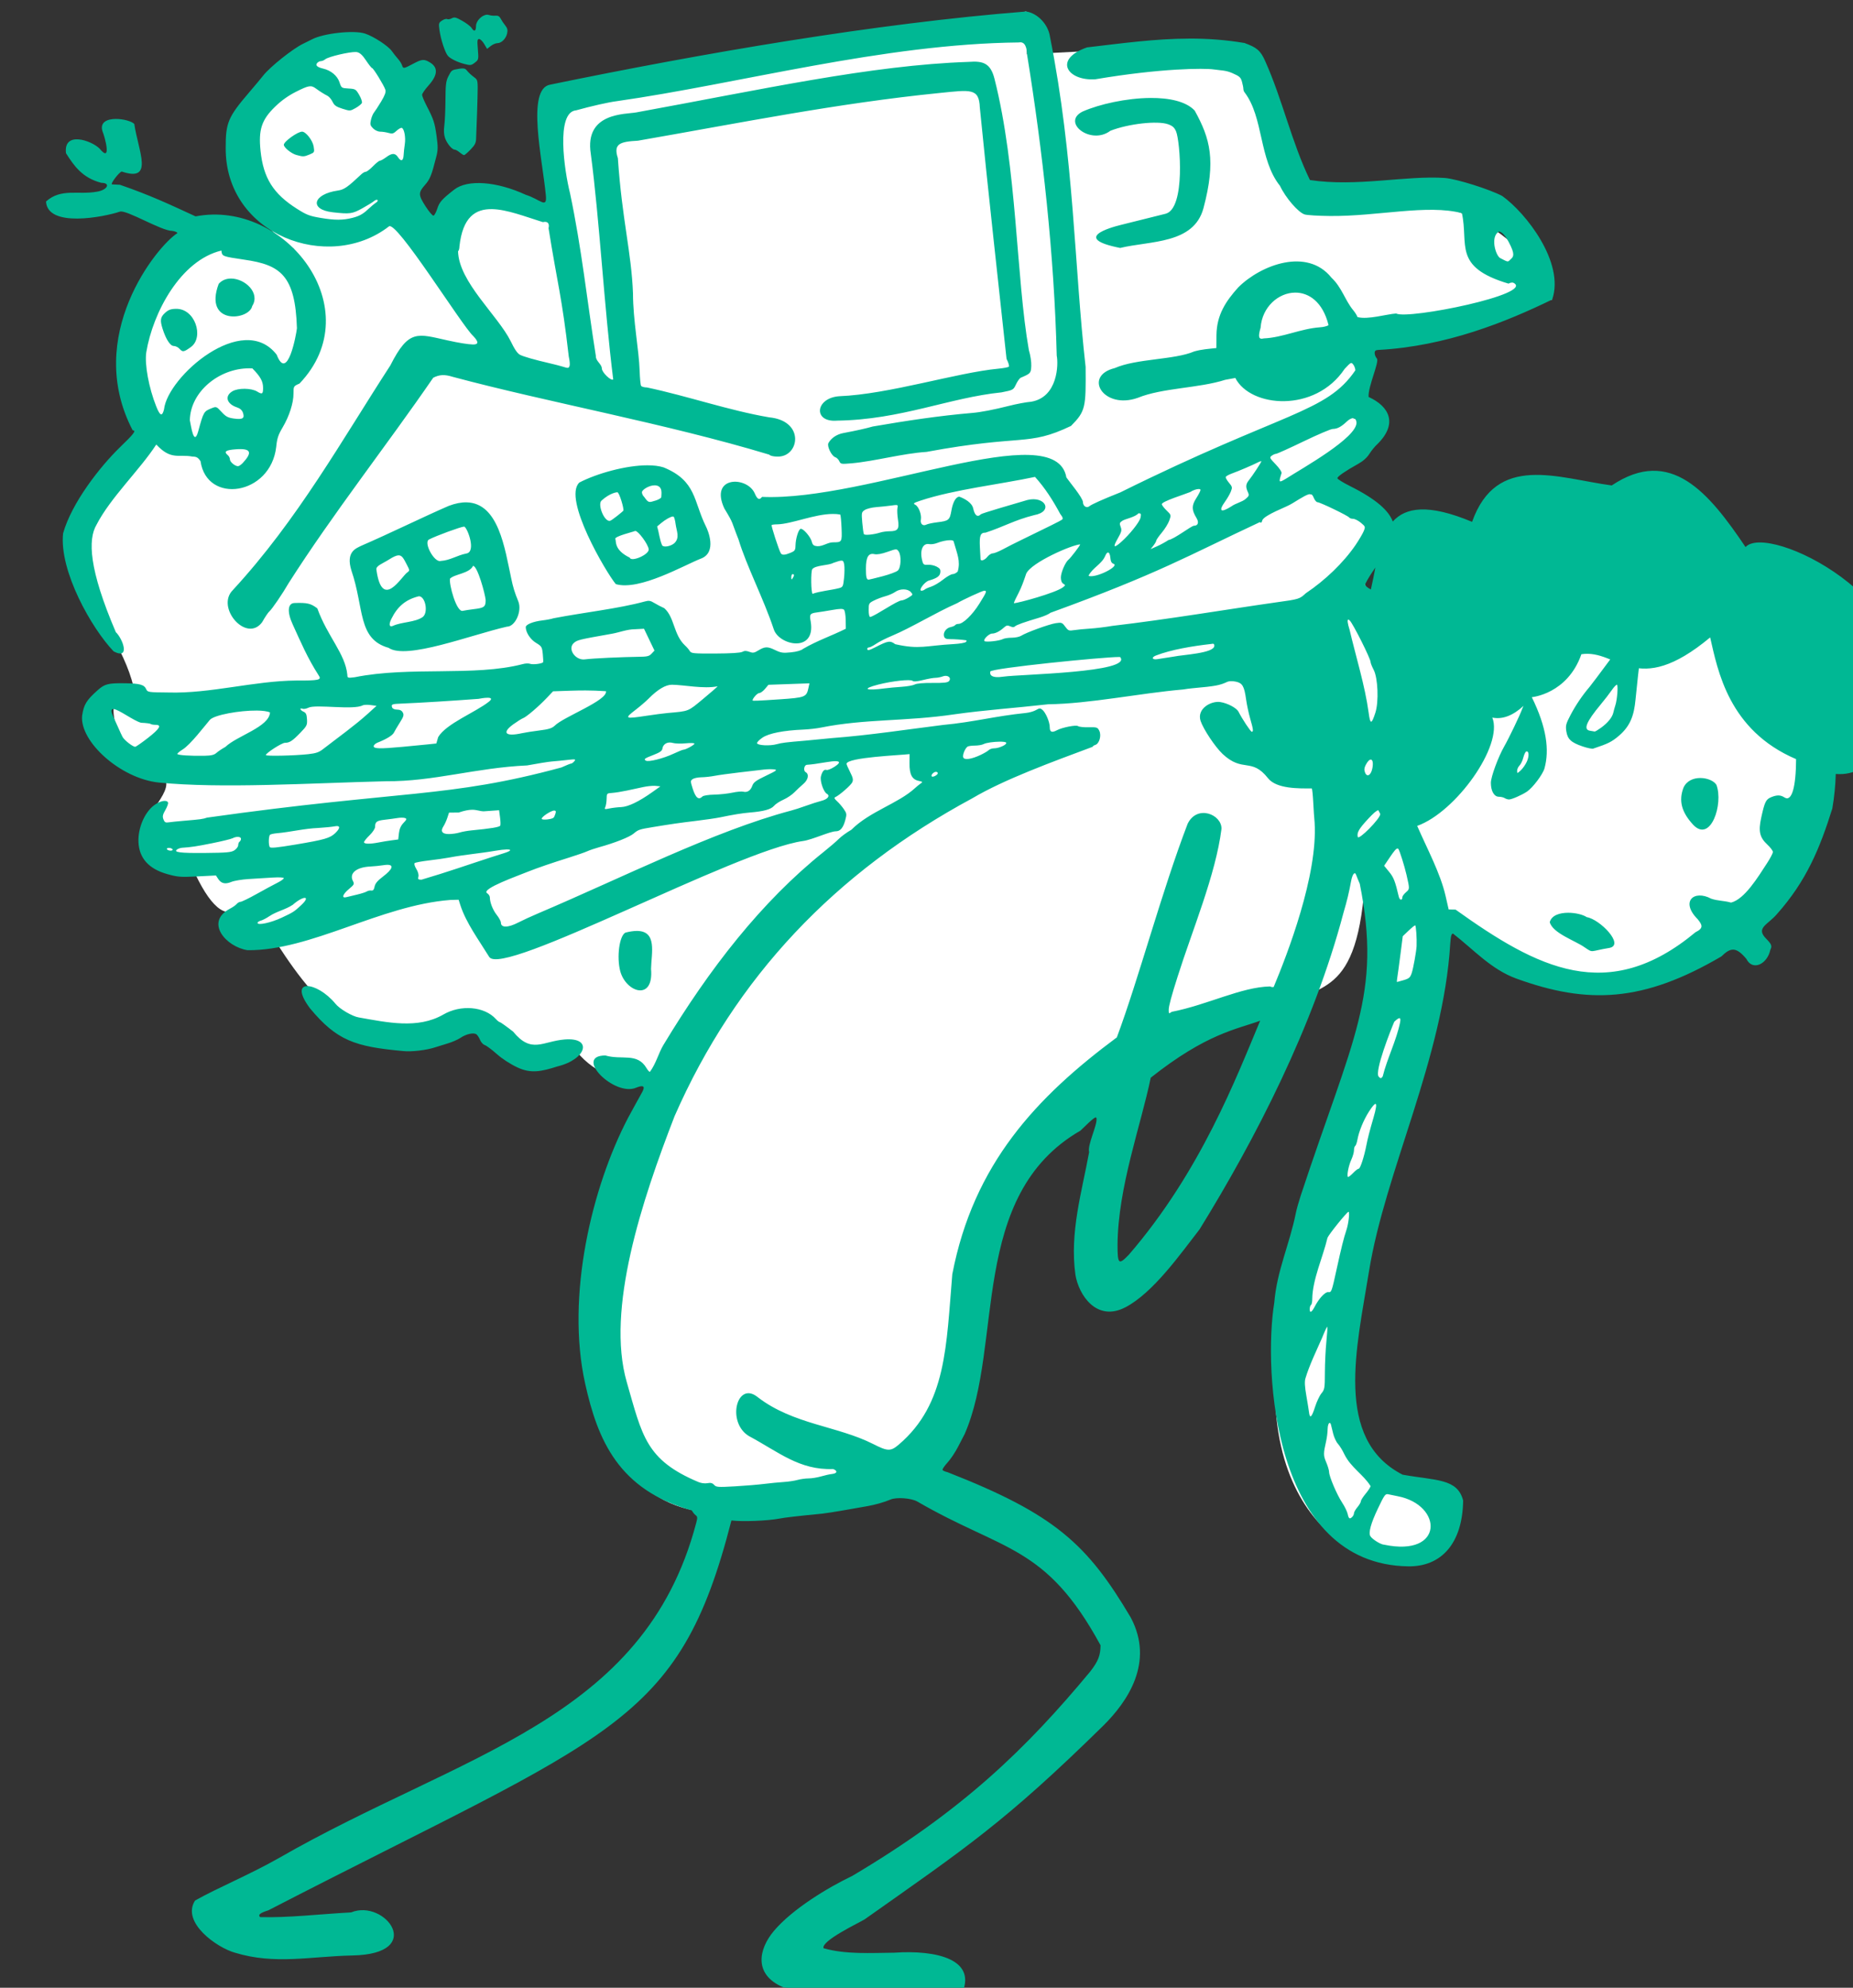 <?xml version="1.0" ?><svg height="209.196mm" viewBox="0 0 195.023 209.196" width="195.023mm" xmlns="http://www.w3.org/2000/svg">
    <rect x="0" y="0" width="195.023" height="209.196" fill="#333333" stroke="none"/>
    <path color="#000" d="m 12010.704,2902.876 -188.95,36.706 4.624,45 c -18.915,-2.509 -43.446,-19.429 -49.358,11.433 l -12.545,-13.434 c 10.695,-11.897 13.098,-91.326 -42.256,-59.443 -61.132,35.211 -2.163,74.109 -2.163,74.109 -58.92,-22.809 -84.335,38.514 -54.849,77.588 -57.953,38.935 -16.166,65.21 -9.039,96.263 -8.398,1.933 -12.645,8.2 0.145,32.253 40.154,3.324 -31.579,32.273 24.371,42.051 7.065,14.771 13.199,18.387 18.533,12.395 -4.071,10.094 5.936,11.996 13.844,15.12 17.451,26.999 37.224,49.372 78.02,29.852 10.942,9.063 19.57,23.351 39.805,11.421 6.934,9.865 17.33,13.502 28.961,14.92 -4.429,16.79 -17.593,73.983 -10.496,138.105 7.224,65.249 138.652,19.826 138.953,-34.449 0.118,-21.487 15.052,-57.074 37.092,-91.769 48.323,-28.141 88.125,-42.872 88.125,-42.872 15.619,-10.326 31.42,-3.488 32.208,-63.579 10.28,26.747 -1.055,92.135 -18.842,137.601 -44.328,113.299 8.456,143.401 23.936,145.191 15.479,1.79 41.84,-14.435 19.148,-25.569 -22.692,-11.134 -46.067,-11.302 -26.361,-103.844 13.301,-62.449 27.678,-105.852 35.638,-127.534 61.128,74.55 215.799,-23.773 120.076,-113.255 -96.115,-89.847 -135.831,30.237 -135.831,30.237 l -18.214,-46.929 c -0.905,-13.862 24.698,-35.574 -21.912,-35.898 6.562,-10.156 39.678,-23.623 17.231,-30.16 l 5.275,-29.886 73.753,-17.23 c -13.926,-30.936 -44.429,-46.734 -102.211,-37.625 l -20.032,-64.256 -86.358,4.454 z" fill="#FFFFFF" overflow="visible" paint-order="fill markers stroke" transform="translate(-33.806,-11.892) matrix(0.265,0,0,0.265,-3041.026,-756.16)"/>
    <path d="m 13084.508,4393.477 v 0 c -60.032,4.734 -128.641,16.61 -189.043,29.049 -9.607,1.622 -3.044,29.872 -1.75,43.791 0.627,5.836 -2.172,1.766 -7.949,-0.043 -11.626,-5.36 -23.154,-6.193 -28.436,-2.055 -4.854,3.803 -5.871,4.941 -6.691,7.488 -0.463,1.447 -1.142,2.727 -1.508,2.846 -0.366,0.119 -1.804,-1.564 -3.197,-3.738 -2.858,-4.458 -2.891,-5.394 -0.268,-8.381 2.092,-2.382 2.649,-3.767 4.582,-11.393 0.648,-2.553 0.663,-3.885 0.09,-8.061 -0.733,-5.332 -1.168,-6.655 -3.971,-12.078 -0.981,-1.899 -1.785,-3.844 -1.785,-4.324 0,-0.48 1.116,-2.112 2.479,-3.627 3.762,-4.185 3.979,-7.207 0.664,-9.229 -2.362,-1.44 -3.172,-1.372 -6.801,0.565 -3.661,1.953 -3.852,1.977 -4.311,0.531 -0.195,-0.614 -0.89,-1.719 -1.547,-2.457 -0.654,-0.738 -1.81,-2.197 -2.566,-3.24 -1.477,-2.042 -7.205,-5.761 -10.596,-6.879 -4.359,-1.437 -16.423,-0.131 -21.009,2.273 -0.889,0.466 -2.482,1.256 -3.538,1.758 -4.061,1.927 -13.239,9.238 -15.9,12.668 -0.768,0.99 -3.25,3.961 -5.516,6.601 -8.408,9.803 -9.399,12.136 -9.363,22.105 -0.226,34.61 40.843,49.705 64.783,31.215 2.813,-2.943 29.009,39.399 33.539,43.514 2.2,2.303 2.155,3.393 -0.138,3.342 -1.92,-0.044 -5.625,-0.641 -10.022,-1.617 -12.038,-2.648 -15.41,-4.605 -22.779,9.949 -19.032,29.295 -36.796,61.307 -62.551,89.209 -6.917,6.907 5.462,21.177 11.658,12.723 1.084,-1.939 2.368,-3.854 2.852,-4.256 1.02,-0.846 5.273,-7.088 7.67,-11.254 17.536,-27.52 39.155,-54.973 57.41,-81.547 2.493,-1.272 4.535,-1.365 7.779,-0.351 38.016,10.197 84.597,18.488 125.672,30.889 0.388,0.469 1.675,0.775 3.254,0.775 8.69,0.261 11.154,-14.196 -3.293,-15.59 -15.93,-2.715 -32.276,-8.418 -48.539,-11.865 -1.055,0 -2.098,-0.296 -2.32,-0.654 -0.222,-0.358 -0.476,-3.014 -0.567,-5.902 -0.271,-8.342 -2.646,-20.209 -2.642,-30.775 -0.633,-16.457 -4.325,-28.998 -6.006,-53.715 -1.878,-5.779 0.839,-6.558 7.974,-6.949 40.335,-7.011 78.932,-14.848 119.885,-18.957 12.248,-1.236 15.594,-1.982 15.891,5.754 3.056,31.174 7.86,74.3 10.613,99.852 0.759,1.462 1.167,2.858 0.908,3.102 -0.26,0.243 -2.081,0.592 -4.045,0.775 -16.742,1.581 -43.528,10.185 -63.335,10.955 -9.574,0.716 -10.475,10.502 -0.817,9.693 25.369,-0.357 44.505,-9.119 65.285,-11.225 4.666,-0.93 4.707,-0.954 5.766,-3.201 0.585,-1.245 1.437,-2.421 1.889,-2.615 3.923,-1.681 4.031,-1.802 4.171,-4.65 0.08,-1.565 -0.336,-4.28 -0.959,-6.314 -5.109,-29.034 -4.621,-72.192 -13.646,-107.742 -1.547,-6.093 -4.367,-7.197 -10.268,-6.726 -38.867,1.288 -82.573,11.066 -131.984,20.061 -4.252,0.804 -20.669,-0.067 -18.082,16.455 3.474,26.309 5.284,60.659 8.9,89.582 -0.794,0.793 -4.519,-2.792 -4.519,-4.35 -0.04,-1.772 -2.505,-2.946 -2.377,-4.967 -3.535,-22.198 -5.583,-42.469 -10.258,-64.637 -2.218,-8.769 -5.748,-32.244 2.43,-32.902 5.996,-1.669 12.827,-3.213 15.972,-3.613 48.886,-6.955 105.996,-22.806 159.893,-23.344 2.611,-0.53 3.144,2.513 3.205,4.672 6.201,38.257 10.806,79.714 11.803,119.709 0.697,3.334 0.503,16.569 -10.225,18.311 -1.777,0.127 -5.735,0.867 -8.791,1.645 -5.9,1.5 -11.283,2.534 -14.551,2.795 -13.03,1.101 -26,3.066 -39.496,5.389 -2.907,0.831 -6.189,1.562 -11.724,2.611 -2.597,0.492 -4.82,1.993 -5.889,3.975 -0.654,1.213 1.251,5.141 2.719,5.607 0.563,0.179 1.28,0.881 1.59,1.562 0.54,1.183 0.756,1.221 4.888,0.861 9.286,-0.825 20.183,-3.916 29.764,-4.533 38.459,-7.135 40.046,-2.026 57.377,-10.309 5.801,-5.865 5.952,-7.307 5.807,-23.443 -4.571,-40.377 -4.491,-82.656 -14.139,-131.065 -0.684,-4.917 -4.851,-9.36 -9.455,-10.084 z m -214.213,1.287 c -1.923,0.103 -4.299,2.414 -4.299,4.49 0,2.094 -0.751,2.405 -1.779,0.738 -0.381,-0.615 -2.025,-1.873 -3.655,-2.795 -2.552,-1.444 -3.134,-1.586 -4.203,-1.014 -0.682,0.365 -1.504,0.502 -1.826,0.303 -0.323,-0.199 -1.228,0.059 -2.013,0.572 -1.33,0.871 -1.404,1.129 -1.047,3.731 0.52,3.8 2.259,9.095 3.404,10.357 1.001,1.107 3.756,2.453 6.451,3.152 2.523,0.655 2.767,0.622 4.309,-0.59 1.386,-1.091 1.425,-1.275 1.093,-5.217 -0.294,-3.471 -0.219,-4.086 0.504,-4.086 0.467,0 1.369,0.881 2.006,1.959 l 1.156,1.959 1.442,-1.135 c 0.794,-0.625 1.983,-1.137 2.641,-1.137 1.633,0 3.421,-1.789 3.88,-3.885 0.293,-1.337 0.115,-2.07 -0.781,-3.182 -0.64,-0.794 -1.453,-2.014 -1.807,-2.711 -0.456,-0.897 -1.055,-1.227 -2.052,-1.135 -0.774,0.072 -1.959,-0.054 -2.635,-0.279 -0.248,-0.083 -0.514,-0.112 -0.789,-0.098 z m 278.949,9.479 c -13.575,0.028 -26.673,1.871 -40.57,3.49 -13.661,4.759 -7.732,13.422 3.305,12.662 26.103,-4.408 43.213,-4.445 47.017,-3.906 3.081,0.436 4.744,0.321 7.326,1.441 2.903,1.259 3.394,1.693 3.877,3.432 0.304,1.095 0.557,2.374 0.557,2.842 0,0.468 0.215,1.086 0.473,1.373 7.616,9.947 5.641,26.574 14.068,37.141 2.233,4.746 7.27,10.58 9.812,11.363 0.954,0.294 5.44,0.568 9.971,0.611 19.122,0.185 38.648,-4.742 52.469,-1.127 2.752,12.412 -3.727,21.369 18.513,27.99 0.594,-0.371 1.46,-0.531 1.922,-0.353 8.966,4.446 -41.884,14.724 -46.546,12.217 -3.655,0.213 -11.237,2.544 -15.36,1.414 -0.201,-0.635 -0.972,-1.874 -1.713,-2.754 -3.241,-3.937 -4.503,-9.045 -8.631,-12.9 -9.625,-12.02 -27.928,-5.132 -36.963,3.818 -4.99,5.522 -8.581,10.947 -8.695,18.922 l -0.03,5.217 c -3.213,0.344 -5.734,0.489 -8.785,1.336 -7.947,3.407 -22.85,2.797 -31.574,6.619 -12.802,3.143 -4.426,16.652 9.152,11.811 9.773,-3.983 24.235,-3.787 34.687,-7.143 l 4.032,-0.74 c 6.066,11.822 31.696,13.939 43.41,-3.59 2.504,-2.695 2.632,-2.76 3.433,-1.734 0.458,0.586 0.832,1.617 0.832,2.291 -11.6,17.028 -28.122,16.153 -93.351,48.482 -6.986,2.772 -11.379,4.735 -12.297,5.498 -1.065,0.882 -2.529,-0.047 -2.529,-1.601 -0.05,-1.811 -5.558,-8.287 -6.59,-9.846 -4.251,-24.627 -78.788,9.551 -120.869,7.732 -1.072,1.418 -1.891,1.008 -2.924,-1.461 -3.116,-6.854 -18.068,-6.882 -12.039,6.064 3.895,6.418 2.649,4.852 5.635,12.336 3.187,10.537 9.897,23.372 13.964,35.555 1.975,6.499 16.805,9.667 14.696,-2.98 -0.551,-2.883 -0.293,-3.271 2.42,-3.627 1.209,-0.159 3.993,-0.602 6.189,-0.988 2.965,-0.521 4.15,-0.543 4.611,-0.084 0.342,0.341 0.646,2.179 0.676,4.082 l 0.05,3.459 c -5.866,2.918 -11.218,4.646 -17.027,8.023 -0.692,0.615 -2.465,1.121 -4.76,1.355 -3.182,0.326 -3.999,0.207 -6.309,-0.918 -3.001,-1.46 -4.061,-1.429 -6.711,0.193 -1.577,0.966 -2.111,1.045 -3.506,0.519 -1.23,-0.464 -1.939,-0.462 -2.808,0.012 -0.745,0.406 -4.59,0.645 -10.707,0.666 -8.823,0.029 -9.595,-0.046 -10.16,-1.012 -0.336,-0.575 -1.187,-1.564 -1.891,-2.197 -4.617,-4.328 -4.087,-11.123 -8.221,-14.797 -1.117,-0.487 -2.884,-1.407 -3.927,-2.045 -1.592,-0.974 -2.209,-1.071 -3.844,-0.609 -10.567,2.873 -24.282,4.343 -36.268,6.666 -0.756,0.267 -2.712,0.644 -4.349,0.836 -3.671,0.43 -6.633,1.619 -6.633,2.662 0,2.105 1.812,4.889 4.068,6.252 2.26,1.365 2.402,1.603 2.701,4.488 0.171,1.676 0.222,3.138 0.112,3.25 -0.572,0.571 -4.058,0.985 -5.09,0.604 -0.647,-0.24 -1.997,-0.195 -2.996,0.102 -19.385,5.028 -44.695,0.775 -66.75,5.221 -2.761,0.334 -2.884,0.292 -2.904,-0.951 -0.827,-8.462 -7.871,-15.165 -11.922,-26.396 -2.591,-1.973 -3.998,-2.304 -9.075,-2.135 -2.714,0.091 -2.989,3.561 -0.677,8.562 3.296,7.204 5.774,13.132 10.299,20.197 1.267,1.797 0.1,2.063 -8.922,2.025 -16.799,0.131 -34.115,5.253 -50.795,4.752 -7.909,-0.064 -8.257,-0.115 -8.762,-1.268 -0.804,-1.83 -2.505,-2.317 -8.373,-2.4 -6.714,-0.096 -8.125,0.257 -10.869,2.703 -4.559,4.065 -5.575,5.726 -6.242,10.217 -0.964,10.247 15.199,24.892 30.404,26.508 24.987,2.471 59.268,0.264 90.33,-0.519 18.769,0.163 35.652,-5.361 56.012,-6.275 4.077,-0.765 8.524,-1.475 9.885,-1.578 1.358,-0.103 4.078,-0.37 6.041,-0.592 3.286,-0.372 3.508,-0.333 2.814,0.506 -0.415,0.501 -0.969,0.912 -1.234,0.912 -0.265,0 -2.026,0.702 -3.914,1.561 -45.185,12.259 -62.701,8.908 -140.715,19.92 -1.75,0.591 -2.436,0.684 -9.336,1.266 -2.416,0.204 -5.08,0.477 -5.92,0.607 -1.248,0.194 -1.626,-0.023 -2.07,-1.191 -0.44,-1.155 -0.293,-1.868 0.763,-3.697 0.72,-1.246 1.2,-2.576 1.065,-2.953 -0.447,-1.26 -3.204,-0.717 -5.592,1.1 -3.766,2.865 -6.391,9.083 -6.152,14.576 0.279,6.423 4.106,10.667 11.478,12.73 4.139,1.159 5.218,1.243 11.92,0.906 l 7.371,-0.371 0.912,1.393 c 1.193,1.821 2.802,2.173 5.25,1.15 1.093,-0.457 4.178,-0.965 6.856,-1.131 2.679,-0.166 6.909,-0.426 9.402,-0.578 2.773,-0.17 4.531,-0.07 4.531,0.26 0,0.295 -1.174,1.123 -2.609,1.84 -1.435,0.717 -5.114,2.706 -8.174,4.416 -3.06,1.711 -5.934,3.109 -6.385,3.109 -0.452,0 -1.143,0.39 -1.537,0.865 -0.396,0.475 -1.599,1.315 -2.676,1.867 -10.157,5.363 -1.499,15.199 6.987,16.486 25.256,0.218 52.703,-17.807 80.548,-19.955 l 3.282,-0.086 0.701,2.195 c 2.308,7.072 7.243,13.686 11.408,20.455 4.788,8.604 98.146,-42.283 124.711,-45.977 3.666,-0.51 10.687,-3.856 13.024,-3.856 1.734,0 2.905,-1.406 3.722,-4.459 0.627,-2.339 0.581,-2.66 -0.611,-4.387 -0.708,-1.024 -1.921,-2.433 -2.701,-3.131 -0.981,-0.881 -1.2,-1.358 -0.713,-1.561 1.561,-0.65 6.254,-4.736 6.791,-5.91 0.46,-1.009 0.29,-1.809 -0.852,-4.066 -0.783,-1.545 -1.424,-3.023 -1.424,-3.287 0.284,-2.565 21.407,-3.408 25.045,-3.852 l -0.03,3.682 c -0.04,4.397 0.993,6.369 3.627,6.947 1.671,0.367 1.711,0.431 0.705,1.121 -0.587,0.402 -1.563,1.2 -2.166,1.773 -6.724,6.156 -17.939,9.204 -25.271,16.539 -1.712,0.967 -3.943,2.586 -4.957,3.6 -1.016,1.014 -3.649,3.281 -5.852,5.037 -24.897,19.881 -45.645,46.658 -63.809,76.793 -1.924,3.167 -2.947,7.462 -5.39,10.707 -0.263,0 -0.868,-0.679 -1.346,-1.51 -3.717,-6.254 -9.71,-3.074 -16.35,-5.002 -12.781,0.059 3.665,16.612 12.342,12.756 2.898,-1.159 3.616,-0.496 2.178,2.014 -1.986,3.485 -3.545,6.508 -5.416,9.863 -14.46,27.581 -24.842,70.933 -17.111,105.707 4.981,22.412 13.251,42.187 42.347,50.338 0.374,0.703 1.067,1.565 1.541,1.914 0.743,0.548 0.769,0.981 0.184,3.166 -20.73,78.527 -93.419,91.43 -165.65,132.945 -11.968,6.784 -24.195,11.746 -33.358,16.906 -5.563,8.692 8.661,18.699 15.788,20.703 15.94,4.868 29.824,1.489 46.677,1.113 29.583,-0.546 12.996,-22.629 -0.47,-17.107 -12.577,0.688 -25.063,2.194 -36.159,1.873 -0.924,-0.924 -0.03,-1.658 3.276,-2.697 136.069,-70.225 162.96,-72.921 183.914,-154.832 4.21,0.558 14.368,0.164 19.078,-0.74 2.352,-0.452 7.014,-0.989 17.023,-1.965 1.209,-0.118 5.163,-0.737 8.787,-1.377 3.624,-0.639 7.701,-1.355 9.061,-1.588 3.102,-0.533 6.881,-1.609 9.187,-2.617 2.391,-1.045 8.391,-0.596 10.738,0.803 34.199,19.855 50.96,17.042 72.725,57.058 -0.03,4.012 -0.926,6.316 -4.012,10.326 -25.427,30.659 -50.818,55.325 -94.595,81.266 -9.65,4.613 -23.828,13.166 -31.153,21.889 -6.146,7.316 -8.041,17.353 3.727,22.338 18.181,1.875 23.019,3.58 41.646,3.418 6.697,-0.311 25.807,6.011 28.94,-0.086 7.169,-14.462 -9.839,-18.22 -26.498,-17.061 -9.24,0.077 -19.244,0.757 -28.076,-1.781 -0.975,-2.972 14.164,-10.11 16.339,-11.467 40.235,-28.426 55.567,-38.444 94.703,-76.852 9.715,-9.602 20.445,-25.231 10.967,-43.027 -17.184,-28.996 -29.944,-40.96 -72.789,-57.712 -0.9,-0.198 -1.774,-0.58 -1.941,-0.852 -0.168,-0.271 0.701,-1.586 1.932,-2.92 1.228,-1.334 3.099,-4.12 4.158,-6.191 1.06,-2.071 2.261,-4.383 2.668,-5.139 15.543,-35.428 1.429,-94.826 45.996,-120.531 5.298,-5.149 6.242,-5.863 6.389,-4.834 0.336,2.724 -3.707,10.536 -2.93,13.344 -2.86,15.691 -7.8,31.89 -5.447,48.756 1.287,7.893 8.364,18.904 19.886,12.873 11.069,-5.794 21.947,-21.347 29.407,-30.916 22.068,-35.714 45.252,-80.548 57.193,-125.838 1.401,-4.751 2.141,-7.828 2.98,-12.391 0.529,-2.873 1.493,-4.078 2.03,-2.537 0.201,0.579 0.85,2.164 1.439,3.523 8.792,44.105 -2.705,60.897 -23.459,123.828 -0.792,2.416 -1.658,5.504 -1.924,6.863 -2.53,12.594 -7.54,22.941 -8.578,35.641 -4.37,26.877 -0.581,104.025 53.246,104.725 13.035,0.169 21.529,-9.021 21.764,-26.146 -2.248,-8.804 -10.764,-7.877 -24.035,-10.254 -27.47,-14.046 -18.177,-50.796 -13.328,-80.902 6.338,-39.355 29.487,-84.566 32.246,-130.004 0.21,-3.055 0.465,-3.981 1.099,-3.981 8.191,6.349 15.136,14.228 25.172,17.871 28.38,10.301 50.375,9.399 81.405,-8.801 3.654,-3.573 5.808,-3.94 9.916,0.959 2.502,5.034 8.354,2.049 9.525,-3.572 0.771,-1.573 0.514,-2.239 -1.752,-4.537 -4.092,-4.218 0.719,-5.402 4.314,-9.592 11.779,-13.194 17.135,-26.252 22.065,-42.025 0.802,-4.655 1.236,-9.221 1.367,-13.697 15.475,1.243 20.799,-15.75 24.883,-29.631 11.501,-39.09 -51.82,-70.305 -60.717,-60.482 -14.517,-21.534 -29.734,-40.143 -53.146,-24.471 -21.473,-2.883 -45.723,-12.927 -55.463,14.461 -17.473,-7.314 -26.43,-5.751 -31.494,-0.129 -1.565,-4.261 -6.423,-8.798 -16.944,-14.059 -2.793,-1.392 -5.072,-2.812 -5.062,-3.156 0.02,-0.676 3.256,-2.908 8.164,-5.627 2.039,-1.13 3.578,-2.498 4.568,-4.062 0.822,-1.297 2.219,-3.002 3.106,-3.787 8.396,-8.251 4.698,-15.081 -3.434,-18.783 -0.322,-4.035 4.388,-14.035 3.279,-15.262 -0.48,-0.53 -0.871,-1.502 -0.871,-2.158 0,-0.917 0.345,-1.207 1.508,-1.262 26.855,-1.438 50.817,-11.156 68.994,-20.018 5.039,-14.59 -10.364,-34.379 -19.869,-41.137 -5.135,-2.686 -17.732,-6.652 -22.629,-7.125 -15.605,-1.097 -35.05,3.632 -53.717,0.807 -7.288,-15.055 -10.845,-31.758 -17.75,-47.199 -1.886,-4.279 -3.397,-5.464 -8.279,-7.225 -7.554,-1.277 -14.792,-1.763 -21.9,-1.75 z m -330.939,5.326 c 0.171,0.011 0.317,0.022 0.433,0.047 1.168,0.257 2.18,1.193 3.604,3.338 1.088,1.641 2.156,2.984 2.373,2.984 0.504,0 4.798,7.02 5.287,8.645 0.269,0.891 -0.198,2.182 -1.693,4.668 -1.137,1.89 -2.413,3.851 -2.834,4.357 -0.418,0.506 -0.968,1.833 -1.219,2.949 -0.395,1.749 -0.276,2.209 0.848,3.334 0.752,0.753 1.955,1.307 2.843,1.307 0.848,0 2.328,0.226 3.291,0.502 1.497,0.429 1.964,0.304 3.211,-0.852 0.803,-0.744 1.731,-1.261 2.063,-1.15 0.972,0.324 1.618,3.768 1.205,6.441 -0.208,1.359 -0.422,3.317 -0.471,4.35 -0.114,2.345 -1.019,2.709 -2.211,0.889 -1.151,-1.755 -2.373,-1.762 -4.73,-0.022 -1.025,0.755 -2.135,1.373 -2.469,1.373 -0.332,0 -1.571,0.989 -2.75,2.197 -1.18,1.208 -2.465,2.195 -2.856,2.195 -0.392,0 -1.172,0.432 -1.734,0.961 -5.5,5.179 -6.886,6.143 -9.34,6.496 -10.03,1.444 -11.504,7.571 -2.076,8.635 6.812,0.768 7.743,0.643 11.736,-1.561 2.047,-1.13 4.154,-2.429 4.684,-2.889 0.532,-0.459 1.149,-0.643 1.375,-0.408 0.224,0.235 -0.04,0.707 -0.609,1.049 -0.56,0.342 -2.105,1.636 -3.434,2.875 -1.8,1.678 -3.291,2.478 -5.848,3.137 -3.824,0.986 -7.066,0.992 -12.763,0.021 -4.405,-0.75 -5.522,-1.183 -9.385,-3.637 -9.38,-5.957 -13.286,-12.183 -14.412,-22.965 -0.881,-8.434 0.421,-12.368 5.834,-17.609 2.468,-2.391 5.182,-4.324 8.228,-5.859 5.075,-2.559 5.989,-2.712 7.881,-1.33 1.687,1.232 3.202,2.187 4.66,2.939 0.637,0.329 1.541,1.398 2.006,2.375 0.684,1.433 1.44,1.964 3.903,2.738 3.02,0.95 3.078,0.947 5.244,-0.27 1.203,-0.677 2.327,-1.594 2.498,-2.039 0.17,-0.445 -0.315,-1.875 -1.078,-3.18 -1.324,-2.257 -1.526,-2.379 -4.223,-2.537 -2.808,-0.164 -2.84,-0.187 -3.619,-2.527 -0.843,-2.537 -3.386,-4.656 -6.44,-5.367 -2.38,-0.554 -3.184,-1.296 -2.412,-2.227 0.344,-0.413 1.008,-0.752 1.475,-0.752 0.468,0 1.24,-0.325 1.717,-0.721 1.28,-1.064 9.64,-3 12.207,-2.902 z m 42.484,6.521 c -0.411,-0.013 -0.919,0.037 -1.578,0.146 -2.918,0.482 -2.914,0.481 -4.217,3.031 -0.925,1.817 -1.105,3.283 -1.135,9.289 -0.02,3.922 -0.219,8.49 -0.445,10.149 -0.271,1.994 -0.177,3.688 0.275,5.002 0.747,2.175 2.778,4.629 3.831,4.629 0.367,0 1.249,0.486 1.962,1.08 0.714,0.594 1.502,1.088 1.752,1.098 0.251,0.011 1.424,-0.99 2.608,-2.223 1.776,-1.848 2.161,-2.644 2.195,-4.531 0.02,-1.259 0.119,-3.77 0.211,-5.582 0.09,-1.812 0.248,-6.48 0.34,-10.371 0.166,-6.949 0.144,-7.094 -1.174,-8.1 -1.59,-1.214 -2.186,-1.769 -3.182,-2.959 -0.359,-0.429 -0.762,-0.635 -1.443,-0.658 z m 273.059,11.727 c -9.551,0.062 -20.303,2.479 -26.873,5.369 -8.687,4.224 3.141,13.549 10.968,7.662 7.126,-2.799 18.766,-4.103 22.967,-2.572 1.744,0.636 2.471,1.296 3.127,2.836 1.57,3.688 3.865,30.691 -4.195,32.699 l -17.754,4.426 c -4.472,1.114 -19.439,5.345 -0.256,9.146 11.958,-2.897 29.259,-1.472 33.086,-15.824 5.043,-18.922 2.669,-27.608 -3.488,-38.725 -3.447,-3.688 -10.152,-5.066 -17.582,-5.018 z m -410.981,8.332 c -3.399,0.036 -6.378,1.303 -5.203,4.957 0.829,1.804 3.892,13.023 -1.199,6.783 -3.38,-3.28 -14.368,-7.001 -13.311,1.857 3.18,5.042 6.5,9.814 14.018,11.77 3.868,0 2.485,2.847 -1.709,3.518 -7.544,1.379 -14.229,-1.499 -20.244,3.9 0.605,10.58 22.985,6.149 29.33,4.035 2.398,-0.961 16.477,7.664 20.779,7.631 1.131,0.137 2.057,0.547 2.057,0.912 -8.08,5.118 -37.24,40.878 -17.754,78.297 1.561,0 0.521,1.382 -5.09,6.768 -7.941,7.75 -19.138,22.028 -22.549,34.174 -1.565,14.906 11.28,37.66 20.096,46.859 6.762,3.496 3.607,-5.071 0.867,-7.629 -10.761,-25.08 -11.11,-36.836 -7.691,-42.648 5.562,-10.826 17.296,-21.899 23.746,-31.895 5.926,6.398 8.864,3.731 14.416,4.805 1.556,0.011 2.158,0.351 3.158,1.82 2.51,17.287 27.842,13.585 30.061,-5.666 0.332,-3.369 0.789,-4.768 2.517,-7.688 2.665,-4.502 4.35,-9.73 4.35,-13.498 0,-2.92 0,-2.925 2.383,-3.978 28.16,-29.52 -5.527,-73.275 -41.272,-66.394 -10.955,-5.053 -18.09,-8.41 -30.025,-12.543 -1.51,-0.055 -2.945,-0.13 -3.184,-0.166 -0.796,-0.119 2.941,-5.005 3.895,-5.096 12.928,4.367 6.579,-8.015 4.966,-18.91 -1.084,-1.083 -4.41,-2.007 -7.408,-1.975 z m 74.053,5.049 c -1.785,0 -7.254,3.933 -7.254,5.217 0,1.067 2.937,3.459 4.943,4.025 2.692,0.76 3.078,0.747 5.305,-0.184 1.932,-0.807 1.966,-0.875 1.602,-3.158 -0.387,-2.421 -3.096,-5.9 -4.596,-5.9 z m 75.529,30.771 c 5.92,0.137 13.115,2.976 20.1,5.156 1.853,-0.455 2.717,0.475 2.258,2.426 3.502,22.047 5.27,26.839 8.027,50.959 0.365,1.554 0.512,3.22 0.326,3.705 -0.378,0.986 -0.519,1.001 -2.844,0.274 -0.907,-0.283 -3.13,-0.86 -4.943,-1.279 -6.118,-1.417 -10.424,-2.643 -11.902,-3.393 -1.015,-0.514 -2.163,-2.186 -3.694,-5.379 -5.161,-10.334 -20.604,-23.532 -20.92,-35.74 0.301,-0.187 0.549,-1.04 0.549,-1.895 1.267,-11.675 6.335,-14.99 13.043,-14.834 z m 399.828,8.887 c 0.863,0.17 2.332,0.766 4.715,5.875 1.848,3.965 0.626,4.439 -0.361,5.426 -0.843,0.843 -0.794,0.853 -3.873,-0.75 -1.787,-0.958 -4.061,-8.526 -0.481,-10.551 z m -507.41,7.566 c 0.311,2.33 0.205,2.288 9.172,3.629 14.306,2.052 20.19,6.236 20.834,27.234 -0.264,2.478 -3.755,21.612 -8.035,10.506 -13.451,-17.451 -43.404,8.746 -44.756,21.736 -0.742,2.906 -1.569,2.592 -3.074,-1.17 -2.963,-7.409 -4.692,-16.818 -3.963,-21.574 2.615,-15.771 13.624,-36.486 29.822,-40.361 z m 3.83,11.111 c -1.837,0 -3.597,0.623 -4.898,2.103 -6.148,16.483 12.118,14.561 13.312,8.822 3.313,-5.25 -2.902,-10.918 -8.414,-10.926 z m 422.623,5.584 c 5.472,-0.038 10.999,3.729 13.268,12.91 -0.485,0.402 -2.056,0.794 -3.49,0.873 -7.629,0.557 -14.791,4.088 -22.231,4.406 -2.041,0.522 -2.353,-0.516 -1.267,-4.246 0.601,-8.307 7.12,-13.897 13.72,-13.943 z m -444.574,6.441 c -1.989,0.049 -2.941,0.41 -4.256,1.611 -1.857,1.697 -2.048,2.909 -0.986,6.277 1.32,4.181 3.054,6.865 4.435,6.865 0.702,0 1.722,0.493 2.27,1.098 1.296,1.433 1.732,1.362 4.627,-0.742 5.175,-3.853 1.625,-15.339 -6.09,-15.109 z m 29.258,23.621 c 0.389,0 0.781,0.013 1.172,0.035 3.243,3.301 4.256,5.151 4.256,7.779 0,2.432 -0.355,2.639 -2.387,1.4 -2.275,-1.387 -7.505,-1.444 -9.772,-0.105 -3.231,1.909 -2.331,5.07 1.832,6.424 1.181,0.385 1.971,1.099 2.321,2.098 0.783,2.229 -0.09,2.802 -3.555,2.326 -2.413,-0.332 -3.207,-0.756 -4.932,-2.623 -2.018,-2.185 -2.09,-2.212 -3.902,-1.492 -3.164,1.256 -3.243,1.395 -5.371,9.197 -1.728,6.195 -2.831,-2.137 -3.324,-4.402 0.181,-11.268 11.574,-20.673 23.662,-20.637 z m 438.398,19.809 c 0.695,0.039 1.161,0.586 1.282,1.631 0.406,6.071 -21.673,18.327 -27.78,22.262 -3.141,1.885 -3.207,1.817 -1.986,-2.051 0.151,-0.476 -0.832,-1.956 -2.326,-3.508 -2.435,-2.529 -2.525,-2.728 -1.563,-3.432 0.563,-0.411 1.33,-0.748 1.709,-0.748 0.379,0 5.301,-2.223 10.938,-4.941 5.637,-2.718 10.857,-4.941 11.599,-4.941 1.738,0 3.323,-0.83 5.473,-2.863 1.036,-0.98 1.959,-1.448 2.654,-1.408 z m -441.818,12.283 c 4.104,0.057 4.284,1.722 0.791,5.488 -0.674,0.729 -1.547,1.313 -1.937,1.297 -1.237,-0.05 -3.186,-1.713 -3.186,-2.717 0,-0.53 -0.37,-1.272 -0.824,-1.648 -1.723,-1.43 -0.897,-2.042 3.158,-2.348 0.747,-0.057 1.413,-0.081 1.998,-0.072 z m 405.195,4.797 c 0.08,-0.011 0.119,0.013 0.119,0.053 0,0.393 -3.508,5.723 -4.906,7.455 -1.287,1.593 -1.396,2.673 -0.467,4.707 0.602,1.324 0.522,1.586 -0.855,2.769 -1.508,1.278 -3.892,1.672 -5.666,2.957 -4.265,2.705 -5.256,1.924 -2.477,-1.951 0.855,-1.192 1.87,-2.964 2.258,-3.938 0.649,-1.634 0.591,-1.905 -0.752,-3.502 -0.802,-0.952 -1.376,-1.979 -1.275,-2.281 0.1,-0.303 1.162,-0.909 2.357,-1.346 2.888,-1.055 8.391,-3.402 10.272,-4.381 0.624,-0.324 1.161,-0.529 1.392,-0.543 z m -243.718,1.629 c -8.685,0.012 -20.242,3.312 -27.018,6.846 -6.755,6.336 10.737,35.895 14.473,40.344 9.418,2.782 27.388,-7.669 33.847,-10.148 6.461,-2.479 2.732,-11.262 1.92,-12.816 -4.969,-10.034 -3.717,-18.033 -16.771,-23.395 -1.814,-0.579 -4.02,-0.834 -6.451,-0.83 z m 153.943,4.605 c 3.982,4.388 7.112,9.317 10.006,14.69 1.068,1.399 1.222,1.927 0.685,2.322 -0.635,0.467 -5.293,2.79 -16.343,8.145 -2.265,1.098 -5.468,2.722 -7.116,3.609 -1.648,0.887 -3.466,1.611 -4.039,1.611 -0.574,0 -1.529,0.618 -2.123,1.373 -1.02,1.298 -2.591,1.858 -2.697,0.961 -0.03,-0.227 -0.144,-2.371 -0.26,-4.766 -0.23,-4.708 0.197,-5.805 2.25,-5.805 7.2,-2.333 11.459,-4.982 19.283,-6.949 7.804,-1.406 4.441,-7.774 -2.668,-6.018 -6.081,1.774 -18.058,5.263 -18.457,5.658 -1.372,1.358 -2.467,0.519 -3.082,-2.359 -0.523,-2.244 -3.321,-3.817 -5.492,-4.609 -1.342,0 -2.541,2.08 -3.131,5.426 -0.684,3.889 -1.038,4.183 -5.691,4.746 -1.812,0.22 -3.743,0.631 -4.291,0.916 -1.367,0.711 -2.485,-0.317 -2.166,-1.99 0.363,-1.895 -0.846,-5.156 -2.174,-5.867 -1.017,-0.544 -0.816,-0.711 1.982,-1.656 13.414,-4.445 31.573,-6.472 45.524,-9.438 z m -150.981,3.35 c 0.153,0 0.304,0.016 0.452,0.037 2.845,0.414 2.103,3.562 2.103,4.629 0,0.372 -0.983,0.984 -2.187,1.359 -2.83,0.87 -2.83,1.036 -4.676,-1.514 -0.453,-0.376 -0.824,-1.174 -0.824,-1.775 0,-0.929 2.83,-2.791 5.132,-2.736 z m 216.086,1.469 v 0 0 c 0.382,0.015 0.623,0.136 0.623,0.379 0,0.357 -0.762,1.837 -1.693,3.289 -1.871,2.913 -1.852,4.627 0.09,7.814 1.071,1.761 0.649,3.094 -0.981,3.094 -1.136,0.074 -7.765,5.298 -10.14,5.682 -1.111,0.754 -3.161,1.876 -4.555,2.492 l -2.533,1.121 1.123,-1.426 c 0.618,-0.785 1.121,-1.668 1.121,-1.963 0,-0.295 0.99,-1.72 2.201,-3.166 1.211,-1.446 2.549,-3.614 2.973,-4.818 0.769,-2.175 0.762,-2.201 -1.102,-4.008 -1.033,-1 -1.875,-2.119 -1.875,-2.488 0.143,-1.136 9.287,-3.962 11.272,-4.797 1.109,-0.76 2.629,-1.235 3.472,-1.205 z m -230.984,1.279 c 0.784,0 2.766,6.711 2.375,7.346 -0.151,0.243 -4.541,3.868 -5.312,4.016 -2.245,0.429 -5.038,-6.529 -3.342,-8.057 3.303,-2.974 5.916,-3.305 6.279,-3.305 z m 275.045,0.748 c 0.826,-0.057 1.159,0.514 1.596,1.566 0.376,0.906 1.026,1.649 1.449,1.649 1,0 12.141,5.373 12.566,6.061 0.179,0.29 0.876,0.527 1.549,0.527 0.674,0 2.064,0.701 3.092,1.559 1.819,1.518 1.847,1.608 1.113,3.381 -0.414,1.001 -1.857,3.449 -3.203,5.441 -4.814,7.048 -12.11,14.052 -19.756,19.168 -2.518,2.33 -2.635,2.368 -11.912,3.65 -18.478,2.612 -43.238,6.798 -64.965,9.32 -2.509,0.446 -6.462,0.93 -8.787,1.076 -2.322,0.146 -5.212,0.427 -6.42,0.623 -2.017,0.327 -2.302,0.213 -3.488,-1.393 -1.216,-1.645 -1.438,-1.727 -3.76,-1.379 -2.622,0.393 -11.701,3.697 -13.738,5 -0.668,0.428 -2.353,0.777 -3.742,0.777 -1.389,0 -2.977,0.242 -3.53,0.537 -1.368,0.732 -6.787,1.322 -7.304,0.795 -0.603,-0.616 1.795,-2.978 3.021,-2.978 1.291,0 3.06,-0.894 4.666,-2.357 1.015,-0.923 1.462,-1.014 2.543,-0.521 0.92,0.419 1.482,0.425 1.889,0.019 0.581,-0.581 3.576,-1.652 9.715,-3.475 1.812,-0.538 3.788,-1.407 4.392,-1.932 43.242,-15.72 54.354,-22.535 83.178,-36.008 0.434,0.434 0.688,0.259 0.922,-0.633 0.295,-1.129 3.02,-2.716 9.527,-5.555 0.755,-0.329 1.867,-0.905 2.471,-1.279 3.971,-2.457 5.852,-3.566 6.916,-3.639 z m -334.904,3.266 c -2.084,-0.045 -4.444,0.39 -7.127,1.41 -10.633,4.622 -22.873,10.697 -34.711,15.832 -1.99,1.018 -6.26,2.3 -3.914,9.832 5.152,15.067 2.389,27.207 14.763,30.701 7.04,4.9 32.753,-5.168 46.998,-8.406 3.319,0 6.096,-6.231 4.498,-10.092 -1.392,-3.365 -2.082,-5.608 -2.802,-9.127 -2.531,-11.707 -4.966,-29.878 -17.705,-30.15 z m 170.693,1.057 c 0.633,0.036 0.573,0.371 0.404,1.262 -0.151,0.788 -0.05,2.857 0.223,4.598 0.581,3.707 -0.06,4.564 -3.426,4.564 -1.105,0 -2.723,0.227 -3.599,0.504 -2.62,0.829 -6.174,1.18 -6.506,0.643 -0.171,-0.277 -0.465,-2.35 -0.657,-4.607 -0.333,-3.942 -0.293,-4.138 1.016,-4.996 0.749,-0.491 2.823,-1.003 4.606,-1.137 1.783,-0.134 4.451,-0.415 5.929,-0.623 1.003,-0.141 1.632,-0.228 2.01,-0.207 z m 96.133,3.285 c 1.016,0 1.123,0.223 0.826,1.707 -0.347,1.742 -4.333,6.745 -7.795,9.785 -2.859,2.51 -3.273,2.055 -1.285,-1.418 1.548,-2.707 1.699,-3.306 1.18,-4.682 -0.528,-1.401 -0.446,-1.677 0.732,-2.449 1.123,-0.716 5.084,-1.417 6.342,-2.943 z m -121.444,0.262 c 1.041,-0.011 2.049,0.064 3.01,0.236 0.183,0.296 0.419,2.762 0.522,5.481 0.208,5.477 0.161,5.553 -3.432,5.553 -2.131,0.027 -3.948,1.634 -6.228,1.545 -1.42,-0.14 -1.828,-0.482 -2.176,-1.82 -0.51,-1.978 -3.499,-5.393 -4.444,-5.078 -0.857,0.286 -1.959,3.906 -2.015,6.617 -0.03,1.847 -0.262,2.179 -1.946,2.883 -2.268,0.947 -3.391,1.007 -3.888,0.205 -0.749,-1.213 -3.908,-10.942 -3.639,-11.211 0.154,-0.154 1.167,-0.279 2.252,-0.279 5.799,-0.162 14.695,-4.079 21.984,-4.131 z m -63.478,1.02 c 0.124,-0.011 0.224,0.013 0.295,0.057 0.254,0.157 0.613,1.465 0.799,2.906 0.367,2.84 1.777,5.427 -0.483,7.621 -1.507,1.295 -4.305,1.771 -4.885,0.832 -1.013,-2.349 -1.218,-5.037 -1.958,-7.48 l 1.507,-1.264 c 1.773,-1.487 3.853,-2.641 4.725,-2.672 z m -82.908,4.008 c 0.03,-3e-4 0.07,7e-4 0.09,0.012 1.299,0.59 4.813,10.048 0.798,10.676 -3.611,0.686 -6.442,2.732 -10.166,2.951 -2.511,0.799 -6.947,-7.318 -4.656,-8.521 2.784,-1.463 12.753,-5.105 13.936,-5.115 z m 68.039,1.719 c 1.235,0.138 4.941,5.127 5.281,7.232 0.342,2.105 -6.941,5.268 -7.531,3.375 -6.383,-3.095 -5.287,-6.585 -5.721,-7.394 -0.562,-1.05 7.324,-2.903 7.758,-3.172 0.07,-0.036 0.131,-0.048 0.213,-0.039 z m 124.914,3.676 c 0.811,-0.011 1.37,0.124 1.457,0.426 1.425,5.113 2.814,7.795 1.648,12.004 -0.522,0.577 -1.431,1.049 -2.021,1.049 -0.589,0 -2.294,0.972 -3.787,2.162 -1.496,1.19 -3.633,2.456 -4.748,2.812 -1.115,0.356 -2.263,0.865 -2.551,1.131 -0.286,0.266 -0.865,0.482 -1.285,0.482 -1.403,0 1.157,-3.516 2.935,-4.031 3.226,-0.934 4.36,-1.745 4.535,-3.231 0.135,-1.157 -0.178,-1.64 -1.492,-2.32 -0.915,-0.473 -2.456,-0.797 -3.426,-0.719 -1.469,0.118 -1.833,-0.087 -2.162,-1.23 -1.234,-4.28 0,-7.485 2.68,-6.973 0.752,0.143 2.135,-0.05 3.072,-0.43 1.74,-0.704 3.792,-1.118 5.145,-1.133 z m 51.748,1.666 c 0,0.412 -3.836,5.421 -4.631,6.047 -1.272,1.001 -3.057,5.139 -3.057,7.088 0,1.24 0.34,2.119 0.963,2.492 0.901,0.54 0.892,0.628 -0.138,1.424 -3.004,2.257 -17.96,6.335 -19.495,6.311 0,-0.303 0.864,-2.181 1.922,-4.174 1.115,-2.115 2.098,-4.922 2.989,-7.578 2.011,-4.436 18.247,-11.492 21.447,-11.609 z m -73.295,1.992 c 0.556,-0.028 0.767,0.228 1.143,0.742 1.182,1.617 0.997,6.5 -0.29,7.664 -0.58,0.525 -3.348,1.552 -6.148,2.281 -2.803,0.73 -5.251,1.328 -5.443,1.328 -0.844,0 -1.08,-0.96 -1.08,-4.361 0,-4.603 0.991,-6.303 3.375,-5.779 1.074,0.236 2.842,-0.074 5.22,-0.914 1.762,-0.622 2.667,-0.933 3.223,-0.961 z m 84.344,1.234 c 0.446,0.011 0.807,0.745 0.927,2.148 0.119,1.396 0.486,2.091 1.235,2.328 2.636,0.94 -7.324,5.912 -9.916,4.775 1.543,-3.197 5.21,-4.554 6.637,-7.916 0.374,-0.906 0.771,-1.342 1.117,-1.336 z m -281.836,1.123 c 1.453,-0.063 2.085,1.287 3.349,3.713 1.151,2.207 1.16,2.356 0.231,3.035 -2.341,1.54 -10.038,15.404 -12.317,-1.022 -0.331,-1.55 2.491,-2.469 4.916,-4.01 1.781,-1.13 2.949,-1.678 3.821,-1.717 z m 175.941,2.103 v 0 c 0.764,-0.011 0.924,0.493 1.111,1.602 0.17,1.009 0.14,3.425 -0.07,5.367 -0.354,3.337 -0.464,3.554 -2.021,3.971 -3.061,0.79 -7.695,1.203 -10.465,2.236 -0.643,-0.445 -0.752,-8.822 -0.129,-9.783 1.294,-1.648 6.418,-1.4 8.396,-2.514 1.62,-0.565 2.58,-0.874 3.176,-0.879 z m -146.287,2.064 c 1.803,0.139 4.774,11.138 4.998,13.57 0,2.694 -0.561,3.143 -4.656,3.623 -1.509,0.177 -3.529,0.486 -4.49,0.686 -2.479,0.507 -5.448,-10.533 -5.024,-12.775 1.708,-1.833 7.728,-2.013 9.172,-5.104 z m 358.356,0.682 c -0.577,2.922 -1.123,5.873 -1.79,8.701 -1.284,-0.643 -2.334,-1.526 -2.334,-1.961 1.163,-2.373 2.629,-4.596 4.124,-6.74 z m -231.44,2.613 c 0.302,0 0.546,0.184 0.541,0.41 0,0.227 -0.248,0.783 -0.541,1.236 -0.43,0.666 -0.535,0.587 -0.541,-0.412 0,-0.679 0.24,-1.234 0.541,-1.234 z m 44.07,6.062 c 1.155,0.011 2.227,0.355 2.854,1.047 0.934,1.034 0.905,1.107 -0.877,2.193 -1.013,0.618 -2.245,1.127 -2.736,1.127 -1.804,0.053 -10.308,6.046 -12.498,6.592 -0.367,0 -0.612,-1.091 -0.612,-2.734 0,-2.608 0.09,-2.782 2.063,-3.785 1.135,-0.579 3.169,-1.352 4.525,-1.717 1.353,-0.365 3.12,-1.132 3.924,-1.705 0.962,-0.685 2.202,-1.023 3.357,-1.018 z m 32.016,0.525 c 1.177,0 1.016,0.424 -1.959,5.197 -2.751,4.411 -6.454,7.982 -8.277,7.982 -0.544,0 -1.123,0.216 -1.285,0.479 -0.162,0.263 -0.981,0.618 -1.817,0.789 -1.797,0.368 -3.087,2.206 -2.605,3.719 0.256,0.811 0.835,1.074 2.359,1.068 1.79,-0.011 4.904,0.216 6.385,0.451 0.296,0.047 0.265,0.34 -0.08,0.678 -0.328,0.327 -2.476,0.698 -4.776,0.824 -11.326,0.626 -13.547,2.244 -23.293,0.047 -2.014,-1.497 -2.841,-1.377 -7.742,1.139 -2.667,1.37 -3.351,1.511 -3.351,0.691 0,-0.302 0.315,-0.549 0.697,-0.549 0.383,0 1.662,-0.655 2.842,-1.457 1.18,-0.802 4.016,-2.232 6.304,-3.176 7.973,-3.366 17.083,-9.079 25.85,-12.938 2.21,-1.338 10.045,-4.943 10.742,-4.943 z m -224.529,2.197 c 2.575,0 3.812,6.362 1.595,8.201 -3.046,2.224 -8.487,1.944 -11.931,3.582 -1.451,0.595 -1.689,-0.6 -0.565,-2.842 2.339,-4.719 5.493,-7.607 10.901,-8.941 z m 369.092,9.281 c 0.142,-0.029 0.35,0.087 0.625,0.365 1.359,1.37 8.257,15.131 8.257,16.471 0,0.415 0.555,1.813 1.231,3.106 1.696,3.243 2.074,12.716 0.678,17.018 -1.554,4.793 -2.045,4.77 -2.692,-0.115 -1.461,-10.708 -5.008,-21.944 -7.562,-32.844 -0.786,-2.478 -0.962,-3.909 -0.537,-4 z m 92.612,13.745 c 14.664,-2.199 21.499,17.995 51.139,-6.673 3.001,12.995 7.287,36.891 34.131,48.332 -0.05,10.962 -1.664,17.153 -4.629,15.209 -1.559,-1.02 -3.003,-1.038 -5.334,-0.065 -2.034,0.85 -2.514,1.849 -3.89,8.117 -1.185,5.395 -0.619,7.855 2.461,10.705 1.197,1.107 2.178,2.418 2.177,2.912 0,0.494 -1.05,2.506 -2.333,4.471 -3.661,5.617 -8.908,14.286 -14.284,15.627 -2.765,-0.796 -5.26,-0.643 -7.883,-1.549 -6.869,-3.689 -12.381,1.14 -5.337,8.184 1.83,2.264 2.383,3.542 -0.889,5.127 -34.781,28.936 -62.689,14.362 -95.299,-8.971 l -2.746,-0.076 -1.256,-5.492 c -2.101,-8.986 -7.067,-18.137 -11.242,-27.678 15.444,-5.524 34.275,-31.987 29.836,-43.014 3.992,0.805 8.127,-0.725 12.406,-4.662 -0.205,0.404 -0.397,0.817 -0.549,1.238 -0.906,2.529 -5.244,11.573 -7.131,14.877 -2.408,4.213 -5.302,12.103 -5.302,14.451 0,3.26 1.297,5.523 3.172,5.533 0.822,0 1.864,0.248 2.318,0.541 0.454,0.293 1.226,0.536 1.715,0.541 1.064,0.011 5.12,-1.768 7.15,-3.135 2.299,-1.548 6.262,-6.81 6.938,-9.213 2.022,-7.32 0.83,-16.353 -5.037,-28.279 v 0 c 0,0 14.143,-1.212 19.698,-17.059 z m -372.292,-10.122 2.08,4.336 2.08,4.336 -1.146,1.221 c -0.986,1.049 -1.742,1.224 -5.375,1.254 -2.327,0.02 -7.566,0.188 -11.643,0.373 -4.077,0.185 -8.293,0.471 -9.371,0.635 -3.856,0.587 -7.159,-4.193 -4.492,-6.5 1.39,-1.204 1.858,-1.319 15.236,-3.689 2.84,-0.512 5.946,-1.766 9.084,-1.77 z m 393.381,0.33 c -0.703,0.025 -1.311,0.417 -1.842,1.18 -2.418,3.48 -14.755,20.126 -15.973,21.553 -2.864,3.356 -5.53,7.286 -7.558,11.145 -1.856,3.534 -2.041,4.245 -1.703,6.5 0.471,3.14 1.899,4.472 6.453,6.023 1.864,0.635 3.762,1.032 4.215,0.881 5.986,-1.993 7.331,-2.662 10.205,-5.09 4.541,-3.881 6.022,-8.081 6.613,-14.404 1.575,-15.56 1.933,-18.004 2.984,-20.377 1.295,-2.927 1,-4.808 -0.994,-6.377 -0.906,-0.713 -1.7,-1.057 -2.4,-1.033 z m -167.508,5.619 c 0.481,-0.011 0.641,0.236 0.641,0.838 -0.09,2.978 -12.64,3.539 -15.926,4.25 -2.869,0.442 -5.886,0.911 -6.705,1.043 -2.056,0.33 -2.488,-0.692 -0.604,-1.43 6.131,-2.38 14.622,-3.774 22,-4.606 0.236,-0.058 0.432,-0.091 0.594,-0.096 z m -37.213,5.275 c 0.186,0 0.332,0.011 0.432,0.02 5.221,6.176 -40.005,6.846 -46.229,7.771 -5.223,0.777 -5.556,-0.876 -5.338,-2.01 0.259,-1.342 45.389,-5.833 51.135,-5.781 z m -68.959,7.486 c 1.407,-0.039 2.344,0.993 1.449,2.072 -0.506,0.611 -2.029,0.784 -6.543,0.744 -3.667,-0.032 -6.338,0.2 -7.097,0.615 -0.67,0.366 -3.019,0.782 -5.219,0.926 -2.198,0.143 -5.105,0.409 -6.459,0.592 -7.984,1.077 -9.531,0.228 -2.733,-1.5 5.536,-1.407 12.689,-2.183 13.547,-1.471 0.457,0.378 1.776,0.276 4.155,-0.32 1.918,-0.481 4.134,-0.875 4.925,-0.875 0.791,0 2.118,-0.258 2.944,-0.572 0.359,-0.136 0.707,-0.202 1.031,-0.211 z m 113.439,2.115 c 0.584,-0.011 1.249,0.05 1.885,0.182 2.655,0.55 3.372,1.785 4.108,7.092 0.286,2.062 1.016,5.48 1.621,7.594 1.247,4.348 1.351,5.217 0.625,5.217 -0.448,0 -3.714,-4.931 -5.266,-7.949 -0.779,-1.517 -4.364,-3.415 -7.273,-3.852 -3.566,-0.517 -9.322,2.566 -7.807,7.439 1.091,3.31 5.721,10.283 8.736,13.16 8.128,7.638 11.409,1.241 18.061,9.654 3.378,4.271 12.21,4.08 17.393,4.053 0.18,0.291 0.438,2.822 0.578,5.623 0.138,2.801 0.378,6.328 0.535,7.838 1.339,21.049 -10.866,52.49 -16.242,65.365 -0.274,0.168 -0.933,0.085 -1.467,-0.185 -11.489,0.256 -24.792,7.296 -39.016,10.082 -1.179,0.826 -1.219,0.799 -1.219,-0.791 0,-1.466 1.099,-5.549 3.581,-13.316 5.752,-18.245 15.081,-40.281 17.382,-58.555 0.164,-5.69 -9.643,-9.778 -13.433,-2.041 -10.354,27.031 -19.332,61.216 -28.125,84.852 -31.92,23.717 -56.922,50.246 -65.354,94.064 -2.41,28.438 -2.232,51.426 -21.22,67.631 -3.24,2.773 -4.419,2.748 -10.239,-0.221 -14.27,-7.199 -31.692,-7.737 -45.76,-18.547 -8.32,-6.827 -12.574,9.944 -3.556,15.408 11.71,6.256 20.05,13.627 33.445,13.086 1.903,0.725 1.658,1.749 -0.474,1.978 -0.882,0.095 -2.826,0.525 -4.315,0.959 -1.489,0.434 -3.711,0.793 -4.941,0.793 -1.228,0 -3.222,0.278 -4.43,0.615 -1.209,0.337 -3.68,0.704 -5.492,0.815 -1.812,0.11 -5.273,0.447 -7.688,0.75 -2.417,0.303 -7.684,0.74 -11.707,0.971 -6.691,0.384 -7.388,0.334 -8.219,-0.582 -0.67,-0.74 -1.362,-0.916 -2.656,-0.674 -1.027,0.193 -2.51,2e-4 -3.586,-0.459 -20.9,-8.803 -22.262,-18.257 -28.447,-39.684 -8.339,-28.893 6.054,-72.268 18.994,-105.625 24.172,-55.132 63.809,-96.9 118.264,-126.24 12.783,-7.558 31.649,-14.411 47.773,-20.434 0,-0.23 0.479,-0.57 1.065,-0.756 1.586,-0.503 2.493,-3.712 1.582,-5.586 -0.684,-1.403 -0.929,-1.483 -4.274,-1.418 -1.954,0.038 -3.837,-0.168 -4.185,-0.459 -0.689,-0.571 -6.266,0.511 -8.33,1.615 -2.065,1.105 -2.88,0.778 -2.893,-1.164 0,-2.095 -1.605,-5.843 -2.955,-6.961 -0.825,-0.682 -1.146,-0.665 -2.488,0.127 -0.845,0.5 -2.622,1.017 -3.944,1.149 -12.635,1.293 -20.526,3.599 -33.054,4.779 -13.722,1.706 -29.207,4.096 -44.061,5.211 -4.5,0.45 -9.299,0.913 -10.666,1.027 -7.644,0.642 -9.273,0.845 -11.279,1.402 -2.672,0.742 -7.513,0.511 -7.805,-0.373 -0.114,-0.351 0.854,-1.358 2.154,-2.236 2.551,-1.723 8.386,-2.871 16.229,-3.195 2.189,-0.09 5.38,-0.455 7.088,-0.81 17.411,-3.505 33.69,-2.396 52.859,-5.246 12.375,-1.747 23.794,-2.468 37.315,-4 16.676,-0.221 35.889,-4.331 53.611,-5.877 0.905,-0.165 2.637,-0.389 3.844,-0.498 9.062,-0.821 10.646,-1.117 13.726,-2.557 0.321,-0.149 0.826,-0.23 1.412,-0.24 z m -167.431,0.857 -0.385,1.789 c -0.791,3.688 -1.26,3.873 -11.51,4.568 -8.301,0.563 -10.709,0.663 -10.709,0.443 0,-0.828 1.923,-2.951 2.672,-2.945 0.493,0 1.517,-0.732 2.27,-1.635 l 1.375,-1.641 c 5.429,-0.193 10.857,-0.387 16.287,-0.58 z m -54.625,0.557 c 4.736,0.038 12.629,1.751 18.156,0.619 -0.08,0.191 -2.685,2.461 -5.801,5.045 -6.103,5.062 -5.427,4.796 -14.103,5.57 -1.511,0.135 -5.219,0.621 -8.239,1.078 -8.825,1.337 -9.06,1.199 -4.273,-2.484 1.726,-1.329 3.989,-3.278 5.027,-4.33 3.563,-3.614 6.73,-5.498 9.233,-5.498 z m 375.287,0 c 0.6,0 0.159,5.958 -0.609,8.236 -0.254,0.755 -0.6,2.012 -0.77,2.793 -0.407,1.882 -2.201,4.102 -4.893,6.051 -1.206,0.874 -2.341,1.551 -2.523,1.506 -0.181,-0.045 -1.009,-0.185 -1.84,-0.311 -2.795,-0.424 -1.544,-3.508 4.256,-10.476 1.511,-1.815 3.443,-4.311 4.291,-5.549 0.851,-1.238 1.791,-2.25 2.088,-2.25 z m -409.565,2.269 c 2.45,0.011 5.025,0.09 8.09,0.299 0.714,3.676 -16.932,10.217 -20.351,13.699 -1.104,1.032 -2.41,1.439 -6.043,1.889 -2.546,0.315 -5.682,0.806 -6.969,1.092 -6.613,1.466 -8.141,-0.159 -3.373,-3.586 1.541,-1.106 3.265,-2.181 3.832,-2.391 1.326,-0.491 6.089,-4.56 9.348,-7.986 l 2.543,-2.676 c 5.095,-0.16 8.838,-0.353 12.923,-0.34 z m -38.884,2.9 c 1.282,0.011 2.018,0.359 0.412,1.613 -5.295,4.18 -16.896,8.661 -20.072,14.006 l -0.743,2.547 -3.513,0.369 c -1.934,0.203 -6.354,0.632 -9.828,0.953 -9.064,0.838 -11.532,0.787 -11.532,-0.234 0,-0.46 0.681,-1.101 1.51,-1.426 3.515,-1.375 5.969,-2.876 6.514,-3.977 0.318,-0.647 1.383,-2.448 2.365,-4.004 1.498,-2.369 1.688,-3.017 1.172,-3.982 -0.416,-0.777 -1.154,-1.152 -2.264,-1.152 -0.976,0 -1.776,-0.345 -1.969,-0.848 -0.478,-1.242 -0.1,-1.407 3.536,-1.539 8.195,-0.341 20.155,-1.095 30.73,-1.885 0.576,-0.115 2.401,-0.45 3.682,-0.441 z m -48.356,2.809 c 0.575,-0.02 1.249,0.011 1.885,0.096 l 2.316,0.31 -3.39,3.082 c -5.33,4.817 -11.818,9.426 -17.789,14.053 -1.645,1.305 -2.843,1.719 -5.963,2.061 -5.488,0.601 -16.811,0.845 -16.811,0.363 0,-0.798 6.346,-4.881 7.588,-4.881 1.838,0 2.965,-0.736 6.102,-3.979 2.601,-2.69 2.781,-3.052 2.65,-5.355 -0.113,-1.96 -0.397,-2.584 -1.377,-3.014 -1.379,-0.605 -1.727,-1.686 -0.377,-1.168 0.472,0.181 1.523,-0.013 2.334,-0.432 2.9,-1.444 17.874,1.055 21.549,-0.93 0.236,-0.116 0.709,-0.187 1.283,-0.207 z m -100.25,1.678 v 0 c 2.15,0.162 8.033,4.717 10.957,5.447 1.9,0.071 3.608,0.284 3.799,0.475 0.19,0.19 1.065,0.346 1.943,0.346 2.599,0 1.68,1.541 -3.158,5.299 -2.413,1.875 -4.636,3.415 -4.937,3.422 -0.944,0.021 -4.318,-2.613 -5.012,-3.912 -0.364,-0.682 -1.084,-2.228 -1.602,-3.436 -0.519,-1.208 -1.406,-3.17 -1.97,-4.359 -1.199,-2.516 -0.996,-3.352 -0.02,-3.281 z m 56.908,0.6 c 2.26,0.023 4.151,0.25 5.237,0.744 -0.294,5.777 -13.165,9.299 -17.707,13.688 -1.284,0.704 -2.878,1.769 -3.541,2.365 -0.906,0.816 -2.059,1.101 -4.666,1.154 -5.769,0.119 -10.877,-0.225 -10.877,-0.732 0,-0.264 0.928,-1.043 2.06,-1.734 3.098,-1.891 8.741,-9.321 10.846,-11.791 1.759,-1.979 11.87,-3.761 18.648,-3.693 z m 295.01,12.357 c 1.354,-0.013 2.423,0.102 2.598,0.387 0.459,0.743 -2.794,2.26 -4.848,2.26 -0.744,0 -1.677,0.32 -2.078,0.713 -0.397,0.393 -1.835,1.244 -3.195,1.889 -3.666,1.738 -6.49,2.141 -6.932,0.99 -0.355,-0.924 0.687,-3.517 1.715,-4.271 0.303,-0.222 1.617,-0.405 2.92,-0.41 1.304,-0.011 2.859,-0.273 3.459,-0.594 1.048,-0.561 4.103,-0.941 6.361,-0.963 z m -130.916,0.33 c 0.36,0.011 0.736,0.061 1.123,0.172 0.955,0.274 3.282,0.34 5.168,0.146 1.902,-0.195 3.428,-0.133 3.42,0.137 0,0.509 -3.485,2.41 -4.4,2.41 -0.288,0 -2.073,0.724 -3.959,1.611 -4.008,1.882 -9.915,3.357 -10.932,2.728 -0.964,-0.596 -0.576,-0.881 3.168,-2.328 2.417,-0.934 3.275,-1.552 3.406,-2.449 0.223,-1.517 1.448,-2.45 3.006,-2.428 z m 340.279,3.533 v 0 c 0.905,-0.039 0.951,2.044 0.02,4.084 -0.529,1.161 -1.611,2.711 -2.406,3.443 -1.413,1.301 -1.446,1.304 -1.446,0.176 0,-0.635 0.433,-1.585 0.961,-2.111 0.528,-0.526 1.207,-1.947 1.508,-3.156 0.303,-1.209 0.828,-2.29 1.168,-2.4 0.07,-0.022 0.132,-0.033 0.191,-0.035 z m -61.97,3.254 c 0.678,-0.015 1.039,1.079 0.707,3.147 -0.475,2.979 -2.162,4.105 -2.969,1.982 -0.402,-1.054 -0.329,-1.838 0.275,-3.008 0.736,-1.425 1.458,-2.109 1.987,-2.121 z m -212.436,0.637 c 1.862,0.045 1.657,0.824 -0.674,2.297 -1.272,0.802 -2.641,1.333 -3.043,1.178 -0.914,-0.35 -1.706,0.573 -2.207,2.564 -0.451,1.799 1.034,6.167 2.348,6.902 1.424,0.797 0.368,2.168 -2.162,2.807 -1.299,0.328 -4.091,1.222 -6.205,1.988 -2.115,0.766 -4.709,1.604 -5.768,1.861 -30.719,8.151 -66.982,26.598 -100.488,40.826 -2.567,1.081 -6.123,2.716 -7.902,3.635 -4.13,2.133 -6.924,2.154 -6.924,0.053 0,-0.537 -0.741,-1.906 -1.641,-3.041 -1.57,-1.974 -2.744,-4.966 -2.75,-7.006 0,-0.526 -0.498,-1.265 -1.101,-1.643 -2.569,-1.718 12.638,-7.041 16.474,-8.637 3.792,-1.498 9.14,-3.329 16.199,-5.545 3.021,-0.948 6.233,-2.063 7.139,-2.477 0.905,-0.414 3.005,-1.129 4.668,-1.588 6.262,-1.73 12.052,-4.019 13.725,-5.428 1.856,-1.562 2.219,-1.685 7.689,-2.586 7.405,-1.22 10.351,-1.644 17.024,-2.451 3.776,-0.457 8.1,-1.088 9.611,-1.402 5.286,-1.101 8.808,-1.674 11.805,-1.92 5.504,-0.452 8.453,-1.262 9.609,-2.639 0.604,-0.719 2.279,-1.822 3.721,-2.449 1.442,-0.627 3.419,-1.954 4.396,-2.949 0.975,-0.995 2.575,-2.491 3.555,-3.324 1.951,-1.659 2.371,-3.867 0.894,-4.693 -0.997,-0.558 -0.597,-2.822 0.512,-2.898 1.934,-0.133 3.817,-0.387 7.682,-1.039 1.694,-0.286 2.967,-0.417 3.814,-0.397 z m -26.406,3.186 v 0 c 0.746,-0.014 1.432,0.01 1.875,0.065 1.438,0.194 1.088,0.469 -3.228,2.529 -3.953,1.888 -4.942,2.611 -5.411,3.959 -0.668,1.915 -2.003,2.79 -3.611,2.369 -0.624,-0.163 -2.579,0.015 -4.344,0.397 -1.766,0.381 -5.007,0.729 -7.201,0.773 -2.231,0.045 -4.278,0.367 -4.64,0.731 -1.542,1.543 -2.713,0.589 -3.911,-3.186 -0.905,-2.855 -0.906,-3.049 0,-3.707 0.523,-0.382 2.077,-0.709 3.452,-0.727 1.378,-0.019 3.74,-0.275 5.25,-0.57 1.51,-0.295 5.957,-0.91 9.886,-1.365 3.924,-0.455 8.265,-0.96 9.645,-1.123 0.689,-0.082 1.496,-0.132 2.244,-0.146 z m 66.146,1.041 c 0.418,0 0.758,0.238 0.758,0.529 0,0.686 -1.95,1.734 -2.396,1.287 -0.48,-0.48 0.726,-1.816 1.638,-1.816 z m 303.614,2.447 c -2.711,-0.011 -5.481,1.08 -6.717,3.867 -1.948,5.182 -0.773,9.677 3.848,14.689 6.956,7.401 12.115,-8.297 9.238,-15.854 -1.004,-1.594 -3.658,-2.696 -6.369,-2.703 z m -415.356,3.107 c 0.164,0 0.312,0.011 0.44,0.025 l 1.886,0.188 -3.259,2.316 c -5.254,3.736 -9.566,5.807 -12.317,5.914 -1.36,0.053 -3.437,0.294 -4.619,0.539 -1.979,0.41 -2.111,0.364 -1.678,-0.594 0.259,-0.571 0.488,-2.026 0.51,-3.234 0.04,-2.163 0.08,-2.198 2.227,-2.342 1.202,-0.081 3.794,-0.492 5.756,-0.914 1.964,-0.422 4.929,-1.058 6.591,-1.414 1.454,-0.311 3.323,-0.509 4.463,-0.484 z m -72.601,9.51 v 0 c 2.041,-0.049 3.04,0.576 4.763,0.613 l 6.1,-0.436 0.373,2.83 c 0.207,1.556 0.249,3.034 0.09,3.285 -0.379,0.611 -3.581,1.141 -11.569,1.914 -1.509,0.146 -3.608,0.529 -4.664,0.852 -1.055,0.322 -2.943,0.586 -4.197,0.586 -2.676,0 -3.429,-1.104 -2.119,-3.103 0.469,-0.715 1.156,-2.224 1.527,-3.353 l 0.672,-2.055 3.842,-0.043 c 2.353,-0.789 3.95,-1.062 5.174,-1.092 z m 360.056,0.176 c 0,-1e-4 0,1e-4 0,0 0.238,0.514 0.493,0.987 0.754,1.441 v 0.146 c 0,1.764 -8.571,10.443 -8.92,9.031 -0.422,-1.706 0.453,-3.234 4.094,-7.154 2.088,-2.248 3.353,-3.369 4.062,-3.465 z m -327.312,0.135 c 0.649,0 0.777,0.317 0.498,1.236 -0.205,0.68 -0.531,1.39 -0.723,1.58 -0.669,0.66 -4.38,1.065 -4.718,0.516 -0.387,-0.625 3.627,-3.332 4.943,-3.332 z m -60.494,2.83 c 0.538,0 0.997,0.051 1.248,0.146 0.788,0.303 0.706,0.569 -0.61,1.941 -1.049,1.096 -1.61,2.362 -1.802,4.078 l -0.282,2.49 -2.539,0.33 c -1.397,0.183 -3.723,0.564 -5.173,0.848 -3.528,0.69 -5.877,0.651 -5.877,-0.098 0,-0.337 0.989,-1.572 2.197,-2.744 1.267,-1.23 2.198,-2.656 2.205,-3.369 0,-1.987 0.633,-2.441 3.834,-2.805 1.662,-0.189 3.945,-0.495 5.076,-0.682 0.565,-0.094 1.184,-0.139 1.723,-0.137 z m -25.946,3.33 c 1.528,-0.07 1.363,0.998 -0.525,2.809 -2.075,1.987 -4.197,2.598 -15.746,4.535 -7.511,1.259 -9.991,1.496 -10.27,0.975 -0.551,-1.032 -0.431,-4.534 0.168,-4.904 0.351,-0.216 1.529,-0.466 2.621,-0.557 5.611,-0.499 10.895,-1.887 16.541,-2.107 2.568,-0.159 5.471,-0.452 6.452,-0.648 0.287,-0.058 0.54,-0.091 0.759,-0.102 z m -39.05,4.301 c 0.638,0.045 1.089,0.306 1.089,0.764 0,0.435 -0.25,0.944 -0.55,1.131 -0.303,0.187 -0.549,0.813 -0.549,1.393 0,0.579 -0.669,1.492 -1.486,2.027 -1.273,0.834 -2.949,0.987 -11.707,1.066 -9.99,0.091 -12.767,-0.277 -10.969,-1.457 0.454,-0.298 1.318,-0.573 1.922,-0.611 3.546,-0.225 5.639,-0.541 11.972,-1.816 3.865,-0.779 7.492,-1.666 8.063,-1.971 0.753,-0.403 1.579,-0.571 2.215,-0.525 z m -27.532,4.367 c 0.604,0 1.252,0.245 1.44,0.547 0.186,0.302 -0.156,0.551 -0.76,0.551 -0.604,0 -1.252,-0.249 -1.439,-0.551 -0.186,-0.302 0.156,-0.547 0.759,-0.547 z m 487.973,0.244 c 0.122,0.011 0.228,0.077 0.328,0.189 0.46,0.513 2.439,6.806 3.231,10.274 1.296,5.669 1.298,5.598 -0.219,6.918 -0.787,0.683 -1.428,1.553 -1.428,1.934 0,1.429 -1.08,1.291 -1.426,-0.182 -1.439,-6.148 -2.024,-7.647 -3.832,-9.854 l -1.988,-2.426 2.113,-3.139 c 1.866,-2.771 2.689,-3.761 3.221,-3.715 z m -353.916,0.385 c 2.209,-0.059 2.064,0.542 -1.213,1.549 -1.3,0.399 -3.473,1.088 -4.834,1.531 -9.375,3.038 -17.104,5.805 -27.691,8.92 -1.316,0 -1.493,-0.175 -1.223,-1.207 0.191,-0.736 -0.132,-1.931 -0.83,-3.061 -0.645,-1.045 -0.935,-2.053 -0.664,-2.311 0.264,-0.251 2.829,-0.731 5.697,-1.066 2.87,-0.336 6.455,-0.848 7.965,-1.139 6.396,-1.207 12.094,-1.616 18.395,-2.705 1.903,-0.323 3.394,-0.485 4.398,-0.512 z m -47.394,6.096 c 2.819,-0.057 2.228,1.749 -1.729,4.736 -2.071,1.565 -2.994,2.675 -3.24,3.908 -0.249,1.244 -0.614,1.679 -1.313,1.564 -0.531,-0.087 -1.338,0.083 -1.791,0.375 -0.454,0.293 -2.183,0.849 -3.844,1.236 -1.661,0.387 -3.575,0.85 -4.255,1.027 -2.027,0.53 -1.497,-1.144 1.025,-3.24 2.052,-1.704 2.204,-1.996 1.604,-3.117 -1.645,-3.076 1.263,-5.547 6.843,-5.814 1.51,-0.073 3.887,-0.313 5.283,-0.535 0.541,-0.086 1.015,-0.133 1.417,-0.141 z m -32.684,13.125 c 0.816,0.024 0.603,0.983 -1.404,2.856 -2.826,2.637 -3.179,2.864 -7.774,5.016 -4.304,2.016 -9.592,3.154 -9.592,2.066 0,-0.311 0.573,-0.709 1.276,-0.885 0.701,-0.176 2.245,-0.98 3.431,-1.785 2.979,-1.98 6.339,-2.556 9.27,-4.512 2.126,-1.869 3.976,-2.78 4.793,-2.756 z m 501.76,5.912 c -3.334,0 -6.584,0.975 -7.317,3.729 1.136,4.418 10.213,7.388 13.842,9.998 3.545,2.377 1.863,1.54 9.852,0.234 6.182,-1.165 -3.794,-11.395 -9.02,-12.221 -1.405,-0.976 -4.414,-1.739 -7.357,-1.74 z m -60.774,4.996 c 0.341,0.01 0.7,5.176 0.572,8.229 -0.1,2.102 -1.304,8.825 -1.933,10.703 -0.603,1.801 -1.042,2.192 -3.17,2.824 -1.36,0.403 -2.561,0.737 -2.67,0.742 -0.109,0.011 -0.07,-0.794 0.107,-1.775 0.165,-0.982 0.72,-5.073 1.235,-9.092 l 0.935,-7.307 2.256,-2.16 c 1.241,-1.186 2.439,-2.155 2.668,-2.164 z m -309.324,2.225 c -1.206,0.024 -2.634,0.233 -4.324,0.664 -2.411,1.216 -3.543,9.704 -2.047,15.371 2.32,8.434 13.384,11.991 12.217,-0.971 0.129,-6.228 2.594,-15.224 -5.846,-15.064 z m -130.711,21.904 c -2.752,0.04 -3.452,2.718 1.1,8.811 10.671,12.884 17.945,15.229 36.814,16.969 3.402,0.41 9.622,-0.323 13.203,-1.557 0.755,-0.26 2.836,-0.905 4.625,-1.434 1.787,-0.528 4.099,-1.536 5.135,-2.238 2.313,-1.57 5.347,-2.213 6.385,-1.351 0.417,0.346 1.06,1.354 1.426,2.24 0.367,0.886 1.196,1.779 1.843,1.984 0.648,0.205 2.783,1.796 4.746,3.535 2.207,1.955 5.35,3.998 8.237,5.35 5.341,2.486 9.369,1.659 15.926,-0.424 11.416,-2.79 14.167,-11.599 2.812,-10.689 -8.762,0.702 -13.15,5.84 -20.478,-3.125 -2.657,-2.073 -5.039,-3.77 -5.29,-3.77 -0.253,0 -0.963,-0.555 -1.576,-1.234 -4.527,-5.008 -13.947,-5.801 -20.869,-1.754 -10.161,5.835 -22.268,3.118 -33.537,1.137 -2.542,-0.388 -7.666,-3.391 -9.281,-5.439 -3.664,-4.452 -8.468,-7.05 -11.221,-7.01 z m 433.826,12.736 c 0.367,0.045 0.423,0.61 0.223,1.703 -1.464,7.177 -5.153,14.332 -6.899,21.432 -0.661,0.901 -0.785,0.906 -1.607,0.084 -1.715,-2.055 4.832,-18.659 6.197,-21.791 1.041,-0.993 1.719,-1.471 2.086,-1.428 z m -55.351,1.016 c -9.451,22.521 -23.635,59.904 -52.164,92.939 -4.033,4.184 -4.475,3.795 -4.481,-3.936 0.176,-22.958 9.321,-47.541 13.184,-66.375 22.174,-17.558 34.015,-19.186 43.461,-22.629 z m 45.81,33.037 c 0.514,0.053 0.251,1.869 -0.791,5.447 -1.57,5.396 -2.304,8.233 -2.826,10.938 -0.875,4.544 -2.432,9.334 -3.035,9.334 -0.326,0 -1.306,0.742 -2.174,1.648 -0.868,0.906 -1.781,1.647 -2.031,1.647 -0.701,0 0.109,-4.414 1.265,-6.9 0.572,-1.228 1.041,-2.881 1.041,-3.674 0,-0.793 0.219,-1.577 0.485,-1.742 0.268,-0.166 0.656,-1.229 0.859,-2.365 0.608,-3.399 2.449,-7.911 4.596,-11.26 1.343,-2.091 2.211,-3.114 2.611,-3.072 z m -10.703,42.846 v 0 c 0.527,0.081 -0.02,4.813 -0.871,7.307 -0.975,2.856 -2.069,7.241 -3.84,15.375 -1.996,9.172 -2.066,9.355 -3.391,9.217 -1.199,-0.124 -3.664,2.528 -5.31,5.713 -1.206,2.333 -2.012,2.755 -2.012,1.059 0,-0.755 0.233,-1.517 0.52,-1.693 0.285,-0.177 0.505,-1.24 0.488,-2.365 0.09,-7.729 4.258,-16.648 6.047,-24.285 0.542,-1.371 7.507,-10.015 8.314,-10.32 0.02,-0.011 0.04,-0.01 0.05,-0.01 z m -8.453,45.668 c 0.125,0.124 -0.03,2.752 -0.35,5.84 -0.317,3.088 -0.585,8.616 -0.597,12.283 -0.02,6.261 -0.1,6.77 -1.371,8.316 -0.745,0.906 -1.883,3.315 -2.528,5.354 -1.344,4.241 -2.097,4.881 -2.418,2.058 -0.09,-0.755 -0.558,-3.669 -1.047,-6.476 -0.628,-3.598 -0.738,-5.625 -0.371,-6.865 1.602,-5.351 4.296,-10.812 6.649,-16.189 0.993,-2.5 1.909,-4.444 2.033,-4.32 z m 0.992,38.172 v 0 c 0.184,0.025 0.361,0.261 0.492,0.76 0.1,0.377 0.479,1.921 0.84,3.432 0.36,1.51 1.223,3.364 1.916,4.119 0.692,0.755 1.832,2.607 2.535,4.117 2.558,5.266 7.476,7.97 10.416,12.648 0,0.386 -0.863,1.737 -1.92,3.002 -1.057,1.265 -1.921,2.63 -1.921,3.031 0,0.401 -0.619,1.462 -1.374,2.359 -0.754,0.897 -1.373,1.98 -1.373,2.404 0,0.425 -0.295,1.067 -0.658,1.43 -1.034,1.033 -1.422,0.796 -1.838,-1.125 -0.213,-0.982 -1.208,-3.028 -2.214,-4.549 -2.095,-3.169 -5.167,-10.392 -5.172,-12.154 0,-0.654 -0.515,-2.384 -1.143,-3.844 -1.148,-2.677 -1.15,-3.475 -0.02,-8.42 0.312,-1.359 0.574,-3.521 0.587,-4.805 0.02,-1.476 0.443,-2.454 0.844,-2.406 z m 22.901,28.293 c 0.136,0.011 0.281,0.036 0.441,0.072 0.756,0.176 2.369,0.508 3.588,0.736 18.106,3.467 18.52,24.26 -5.309,19.268 -1.325,-0.028 -4.699,-2.106 -5.494,-3.385 -0.836,-1.345 0.198,-5.127 3.014,-11.02 2.317,-4.848 2.811,-5.728 3.76,-5.672 z" fill="#00B894" transform="translate(-33.806,-11.892) matrix(0.265,0,0,0.265,-3041.026,-756.16) translate(-1073.804,-1490.602)"/>
</svg>